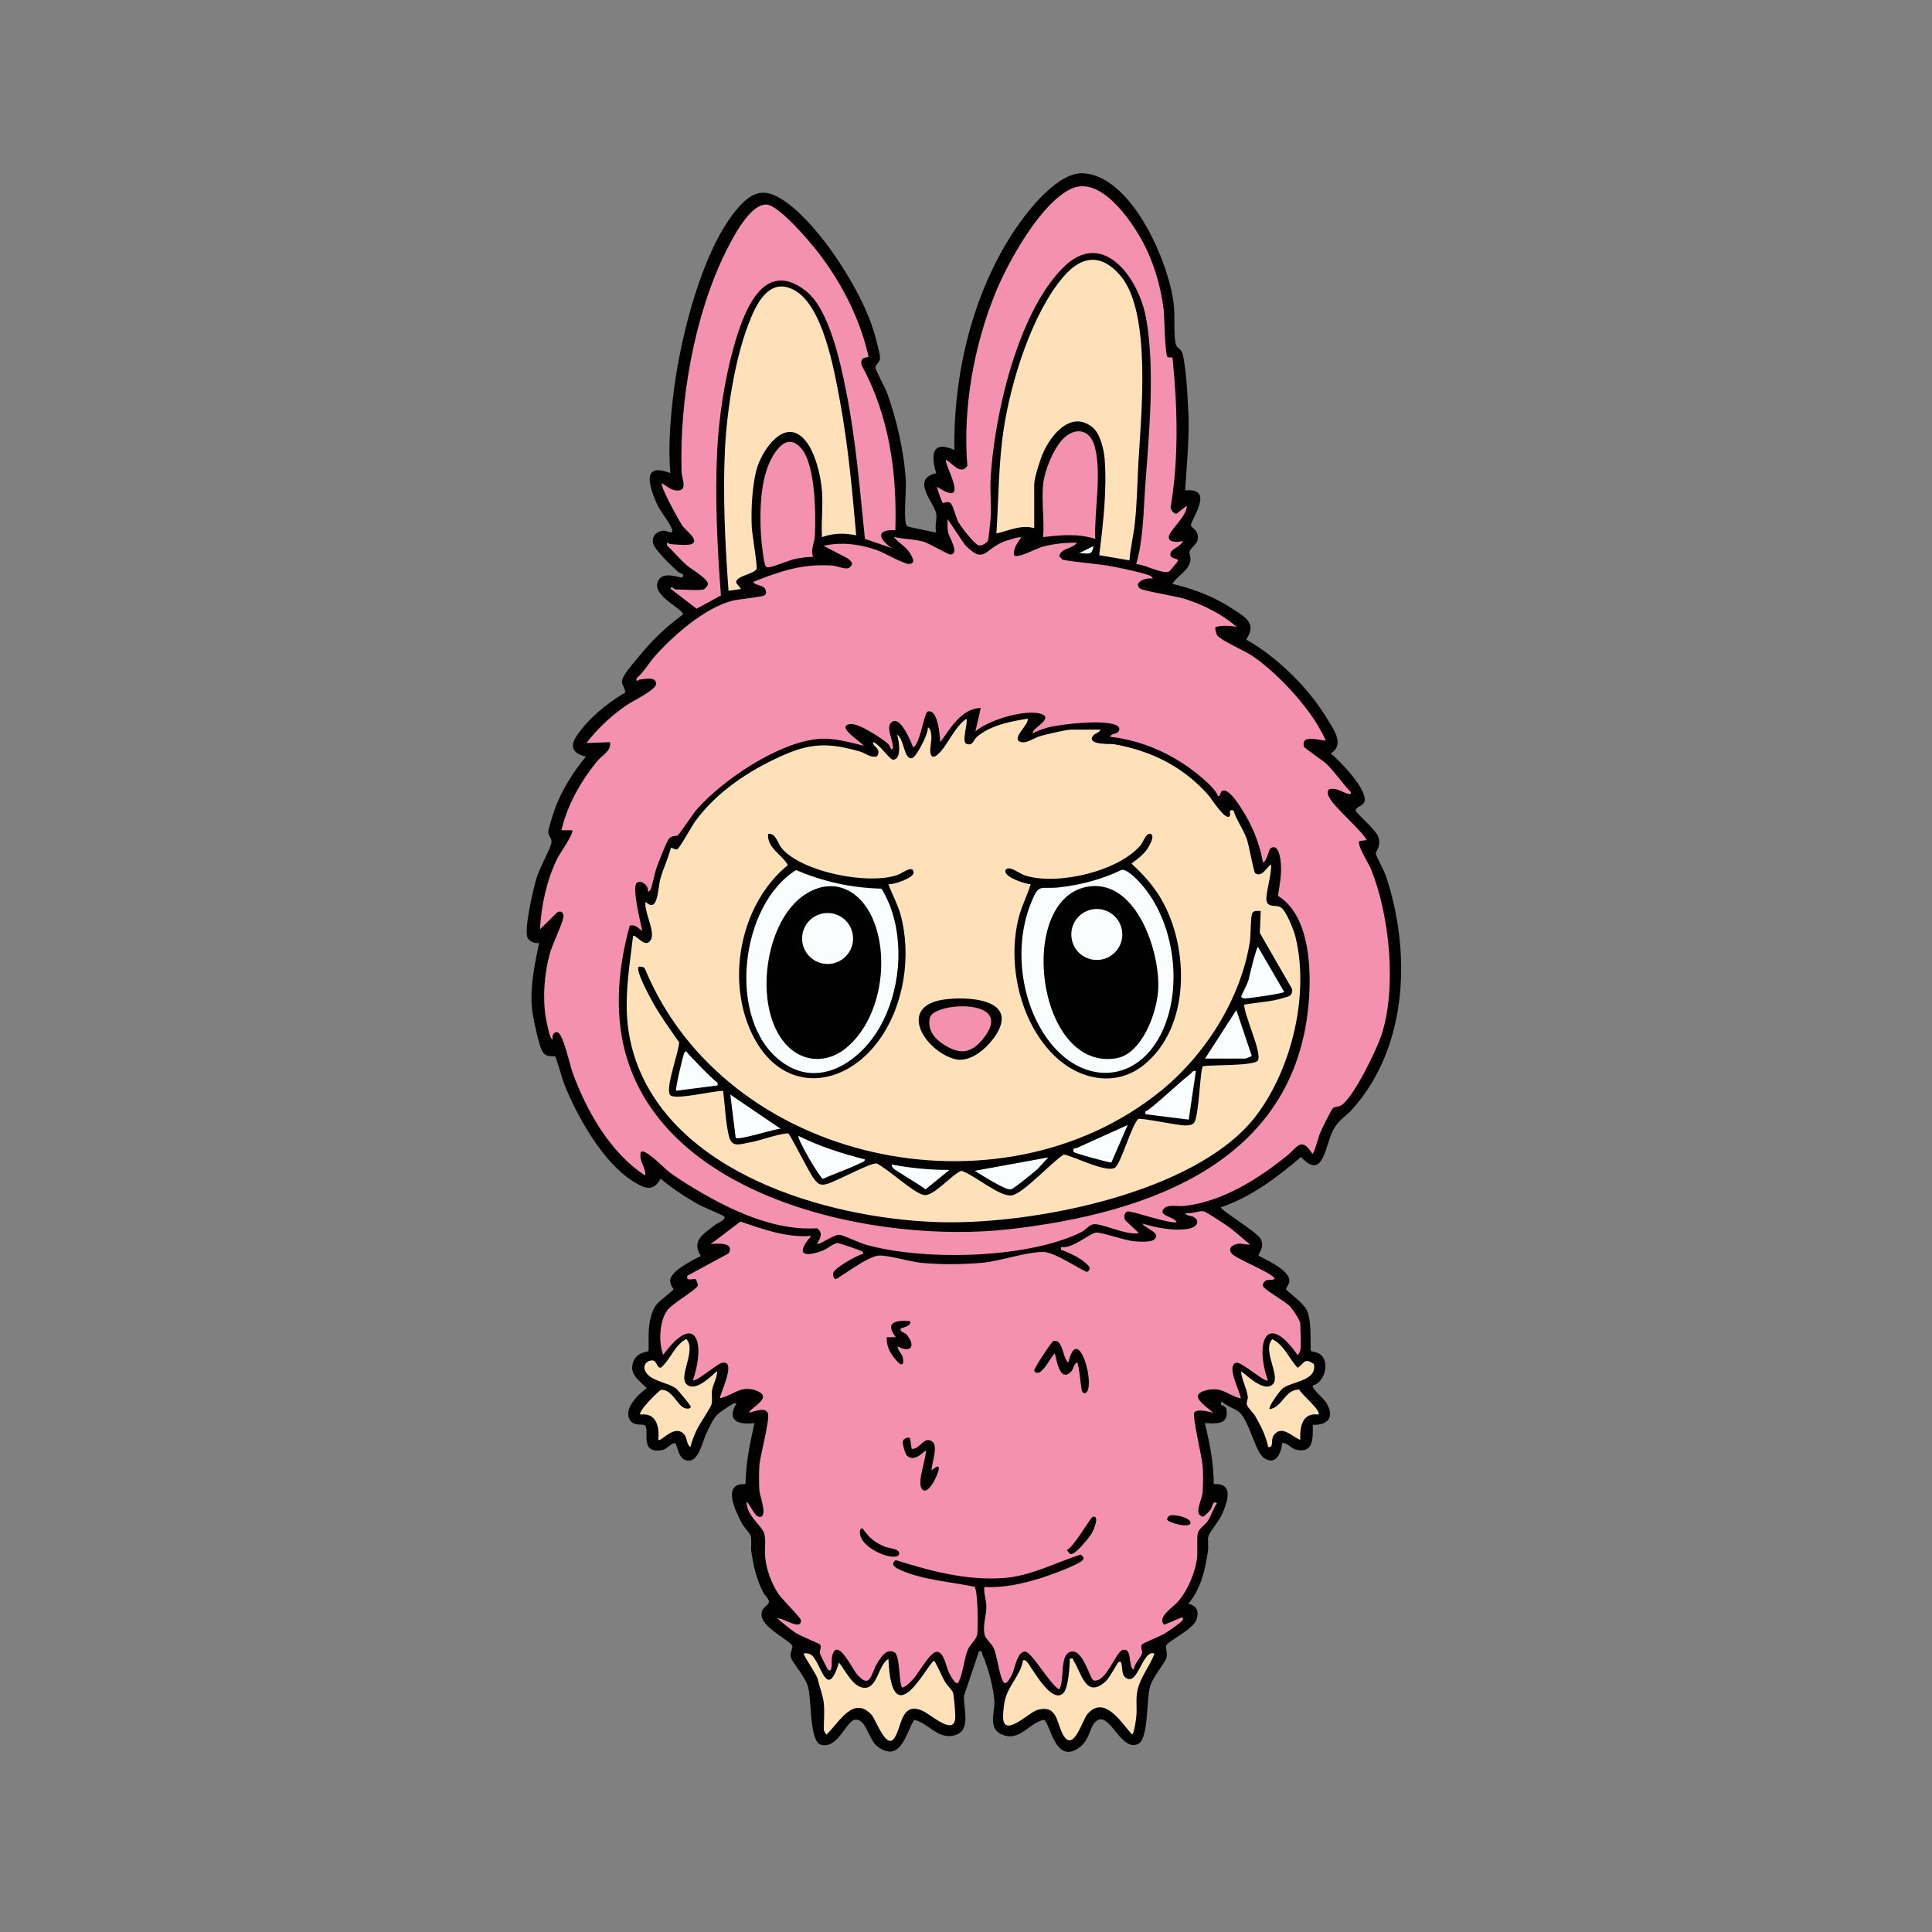 <?xml version="1.0" encoding="utf-8"?>
<!-- Generator: Adobe Illustrator 24.0.0, SVG Export Plug-In . SVG Version: 6.00 Build 0)  -->
<svg version="1.1" id="Layer_1" xmlns="http://www.w3.org/2000/svg" xmlns:xlink="http://www.w3.org/1999/xlink" x="0px" y="0px"
	 viewBox="0 0 864 864" style="enable-background:new 0 0 864 864;" xml:space="preserve">
<rect x="0" y="0" width="864" height="864" fill="#808080" stroke="none"/>
<style type="text/css">
	.st0{fill:#010101;}
	.st1{fill:#F491B1;}
	.st2{fill:#FFE1B9;}
	.st3{fill:#FAFDFD;}
</style>
<g>
	<path class="st0" d="M530,219.3c13.7-1.3,2.4,13.1,2.6,15.7c0.1,1.2,3.8,2,3,6.4c-0.4,2-3.1,3.6-3.6,5.2c-0.3,1.1,0.5,2.4,0.4,3.6
		c-0.4,4.9-5.7,7-8.1,10.9c9.3,2.2,18.5,5.7,26.5,10.9c5.9,3.9,11.5,6.5,6.5,14c13.8,7.8,27.8,21.5,36,35.1c3,5,8.3,11.7,1.8,15.9
		c4.2,3.2,16.7,16.4,15.1,21.5c-0.6,2-4.3,2.4-3.9,4.1c0.2,1.1,9.1,8.5,10.1,11.7c1.4,4.4-1.2,6.1-1.1,7.5c0.1,1,3.5,7.3,4.3,9.4
		c11.6,34.1,10.2,77-14.9,104.9c-3.1,3.5-5.6,4.3-8.2,8.7c-4,6.9-4.4,23.7-14.7,12.6c-10.7,9.2-22.3,17.9-35.8,22.5
		c-0.7,0.9,16,11,17.7,14c2.3,4.1-1.4,6.9-0.8,7.7c3.8,2,14.3,6.7,13.7,11.6c-0.2,1.3-1.6,3-1.5,3.3c0.1,0.7,7.5,5.9,9.2,9.2
		c2.7,5.2,1.4,17.7,2,18.5c0.2,0.2,2.9,0.4,4.4,1.7c4.1,3.6,1.6,12.4-3.6,13.7c-0.8,1.1,4.7,5.7,5.8,7.4c4,6.2,1.6,10.4-5.8,10.2
		c0,5.9,0.5,12.9-7.5,11.1c-2.2-0.5-3.7-3.1-6.2-3c-0.4,4.5-2.8,10.2-8,6.8c-4.1-2.7-6.4-15.9-11-20.4c-2-1.9-5.9-2.8-8-4.9
		c-1.6,2.2,1.7,1.2,2.1,3.6c1,7-4.6,6.2-9.7,6c2.2,8.9,4,18.1,4,27.3c9.1-0.5,6.2,7.6,3.9,13.1c-1.3,3-5.7,8.5-6.2,9.9
		c-0.6,2,0.1,4.7-0.3,7c-1.2,8.3-3.2,16.9-8.7,23.4c-0.1,0.4,5.6,0.6,3.7,6.9c-1.5,4.8-12.8,9.7-13.7,12c-0.4,0.9,0.7,3.1,0.2,5.1
		c-0.8,3.1-6,8.2-7.5,13.5s-0.5,23.1-5.2,25.3c-8,3.9-13.1-16.2-19.3-9.7c-2.6,2.7-2.3,8.2-7.6,11.7c-10.6,7-12.5-12.2-15.4-12.8
		c-6.9,1.7-10.7,9.9-18.6,6.6c-6-2.5-3.6-9.1-3.4-13.5c0.2-5.6-2.9-16.9-5.3-22.1c-0.4-1,0.1-2-1.6-1.6l-6.7,19.9
		c-0.3,6.3,3.8,16.6-5.5,17.9c-6.7,0.9-10.6-5.8-16.8-7.2c-3.7,6.3-6.1,19.3-16.2,12.1c-4.4-3.2-5.1-12.9-10.4-12.1
		c-3.8,0.6-7.6,13.4-15.2,11.1c-5-1.5-4.1-20.6-5.6-25.7c-1.4-5-7-10.8-7.7-13.3c-0.6-2.1,1-4.1,0.6-5.3
		c-0.5-1.6-12.1-7.6-13.5-12.4c-1.4-5,3.6-5.1,3-7.7c-0.2-1-2-2.6-2.6-3.9c-2.9-5.8-4.3-11.7-5.2-18.1c-0.3-2.3,0.3-4.9-0.3-7
		c-0.3-1.1-3.1-3.9-4-5.7c-2.9-5.5-9-18,1.7-17.4c0.1-9.3,2-18.3,4-27.3c-7.2,1-12.8-1.2-8-8.8c-0.4,0-0.8-0.1-1.2,0
		c-1.1,0.4-6.7,4.2-7.6,5.2c-1.8,2-3.5,5.6-4.7,8.2c-1.8,3.7-3.3,12.7-8.4,12.2c-4.5-0.4-4.4-7.6-5.8-7.9c-2.2,0.5-3.4,2.8-5.7,3.2
		c-10.5,1.8-5.1-9.5-7.7-11.1c-1.1-0.7-4.6,0.4-6.4-2.1c-3.5-5,3.4-11.7,7.3-14.5c-3.5-3.7-8.3-6.4-5.8-12.3
		c1.7-3.9,6.1-3.8,6.5-4.3c0.8-0.8-1.5-14,3.7-20.8c1.3-1.7,7.5-6.3,7.6-6.8c0-0.4-1.6-2-1.5-4c0.2-4.2,10.1-9.1,13.7-10.9
		c-4.4-7,1.4-10,6.5-14c1.1-0.8,5-2.3,4-3.7c-0.4-0.5-9.9-4.4-11.8-5.5c-5.8-3.3-11.6-7.1-16.7-11.4c-3.3,6.3-7.5,4.2-12.4,1.1
		c-13.2-8.2-24.7-28.6-30.4-42.7c-0.9-2.1-3.8-12.5-4.3-13c-0.8-0.6-4.1,0.9-5.9-2.6c-1.6-3.1-4.1-15.1-4.5-18.9
		c-0.9-10,1.2-19.7,3.2-29.3c-1.9,0.3-4.4-0.6-5.2-2.4c-1.6-3.7,2.6-21.8,4-26.5c1.2-4.2,6.3-13.4,6.7-15.9c0.3-2-1.3-3-1.4-4.6
		c-0.1-1.5,2.1-8.1,2.8-10.1c3-8.6,8.2-16.8,14-23.8c-10-2.6-4.9-8.8-0.4-14.1c4.8-5.6,11.7-10.9,18-14.6c-0.2-3.5-2.7-3.4-0.6-7.4
		c1.4-2.7,8.7-11.1,11.1-13.8c4.6-5.1,9.8-9.6,15.3-13.7c0.6-2.3-13.7-8.1-11.3-14.5c1.7-4.6,7.1-2.7,10.9-2c1.7-1.7-0.9-1.7-2-2.8
		c-2.7-2.5-10.1-9.4-10.9-12.5c-0.8-3.3,1.7-5.6,4.9-5.7c1.3,0,4.1,2,3.6-0.4c-0.4-2.1-5.3-8.3-6.6-11.1c-3.5-7.6-7.6-19.5,5.8-14.2
		c-1.1-12.3,0.1-25.8,1.7-38.1c3.1-23.4,12.3-60.4,27.2-78.9c7.8-9.7,13.5-11.2,23.7-3.6c15.1,11.3,33,39.2,38.4,57.3
		c0.7,2.2,2.7,9.8,2.8,11.6c0.1,2.1-2.2,3.1-2.1,4.5c0.1,1.3,4.2,8.7,5.1,11c4.4,12.1,7.8,26.9,8.5,39.8c0.2,4.4-1,16.1,0.1,19.2
		c0.2,0.7,0.6,1,1.2,1.2l12.3,2.6c-0.8-2.7,0.4-5.9,0-8.4c-0.8-4.9-11.7-15.5,0-18.2c-2.5-8-2-14.9,8.1-10.4
		c-0.5-34.1,8.3-70.8,27.5-99.1c5.8-8.5,19.2-25.7,30.7-24.6c21.4,2,37.3,39.1,39.8,57.6c0.8,5.8,0,13.4,0.9,18.4
		c0.4,2.2,2.5,2.5,3,4.2c1.5,4.8,2.4,18.4,2.6,23.9C532.2,194.2,530.7,207,530,219.3L530,219.3z"/>
	<path class="st1" d="M539.6,621.7c7-1.7,9.3,2.2,15.3,3.7c-0.3-3.2-6.9-15-1.9-16c2.6-0.2,12.8,9.1,14,7.9
		c-5.9-16.9-0.7-31.3,13.3-11.3c0.2,0.1,1.2-1.8,1.2-2c0.5-3.3,0-8.5,0-12.1c0-1.4-3.4-6.3-4.5-7.6c-2.3-2.4-11.9-7.6-12.3-9.4
		c-0.2-0.8,0.9-2,1.5-2.3c1.1-0.5,4.6,0.1,3.6-1.2c-2.8-3.1-18.1-8.8-19.3-11.2c-1-1.9,0.2-3.1,2-3.7c2.6-0.9,4.1,0.3,6.5,0
		c-3.4-2.7-6.6-5.8-10.2-8.3c-1.6-1.1-9.3-6.2-10.5-6.5c-2.2-0.4-5.6,1.4-8.2,0.7c0.2,1.5,2.8,1.1,4,2c2.8,2.1,0.7,4.4-2.1,5
		c-6.3,1.4-15.1-0.4-21.1-2.2c1,2.1,8.6,4.1,5.4,7c-1.6,1.5-6.7,1.1-9,0.9c-4.5-0.4-14.3-4-17-3.9c-2.7,0.1-11.2,7.7-15.7,6.4
		c-0.3,2.1,0.2,1.2,1.1,1.7c3.2,1.4,6.7,2.9,9.3,5.1c1.5,1.3,3.6,2.8,1.2,4.4c-1.1,0.2-14.4-8.8-19.3-8.9c-7.5-0.2-19.3,4-27.4,4.8
		c-8.7,0.8-19.2,0.9-27.9,0c-5.2-0.6-14.2-3.4-18.6-3.2c-5,0.2-18.2,10.5-19.3,10.5c-0.7,0-1.4-1.6-1.1-2.7c0.6-2.3,10.7-8,13.5-8.6
		c0.2-0.3-0.4-1-0.8-1.2c-0.7-0.4-10.2-3.7-10.8-3.6c-1.7,0.1-4.3,2.4-6.4,3.3c-9.2,3.5-12.2,1.4-5.3-6.5c-11.1,0.9-21.5-3-31.7-6.4
		l-13.3,10.1c3.1-0.4,10.8-0.9,8.1,4.1l-18.5,10c-0.7,3,2.7,0.9,3.9,1.7c0.2,0.8,0.9,1.8,0.8,2.6c-0.3,1.9-11.4,8-13.7,11.2
		c-3.5,4.8-4,14.5-1.8,19.9c14.4-19.6,19.1-5.8,13.3,11.3c1.1,1.1,10.5-7.1,12.9-7.7c7.3-1.8-1.5,15.1-0.8,15.8
		c6.1-1.4,9.5-6.1,16.5-3.3c7.1,2.9-1.7,6.8-3.7,9.7c2.3-0.2,6.9-2.6,8.5,0c1.4,2.3-3.4,19.1-3.7,23.7c-0.2,3.3-0.2,8.1,0,11.3
		c0.2,2.3,4.2,12.5-0.3,11.6c-1.5-0.3-3.5-4.1-4.3-5.4c-1-1.5-1.3-1.7-1,0.2c0.9,5.4,6.7,9.4,7.7,12.5c1,3,0.1,7.4,0.5,10.8
		c0.6,5.8,2.8,11.7,6,16.5c1.6,2.4,10,10.6,10,11.7c0.1,5-8.4-1.5-10.5-0.8c2.8,2.3,5.5,4.8,8.6,6.7c1.8,1.1,10,4.5,10.4,4.9
		c0.9,1.3-0.4,2.8,0,4.1c0.1,0.4,3.3,6.9,3.6,7.2c2.2,1.9,1.5-4.3,1.7-5.2c1.8-10.8,9.2,4.9,11.2,7.2c6.1,7,6.2,0,9-4.7
		c1.6-2.6,4.2-7.2,7.9-5c2.6,1.6,1.8,15.7,3.6,15.7c2-0.7,3.8-2.9,5.2-4.4c2.2-2.6,7.2-11.7,10.1-11.6c3.2,0.1,4.1,6.7,5.3,9.1
		c0.4,0.9,3.2,6.5,4.3,4.5c2.1-3.7,2.5-10.8,4.4-14.9c1-2.2,3.6-4.2,4-6.4c0.5-2.7,0.3-20.2-1.2-21.4c-10.2-2.1-23.2-3.1-32.7-7.3
		c-2.1-0.9-5.5-2.5-2.5-4.6c15.6,4.9,31.7,9.2,48.2,8c11.9-0.8,23.3-6.9,34.5-10.5c0.6,0.6,1.4,1,1.2,2c-0.4,2.1-16,7.6-18.9,8.5
		c-8.2,2.5-16.7,4.5-25.4,4c-0.3,2.9,0.8,5.6,0.9,8.4c0.1,4.1-1.7,8.6-0.8,12.9c0.3,1.8,3.1,3.8,4.2,6.3c1.5,3.6,2.5,12.5,4.3,15
		c1.3,1.9,3.8-3.4,4-4c1.1-2.4,2.1-9.7,5.6-9.7c3,0,11.4,15.1,15.3,16.9c2.5-3.7,0-15.3,5-16.8c5.7-1.7,8.7,12.4,10.4,12.8
		c5.5,1.2,9.9-12.8,12.9-13.6c4.7-1.3,2.2,7.8,5.1,8.8c-0.1-2.5,3.1-5.4,3.6-7.2c0.4-1.3-0.9-2.8,0-4.1c0.3-0.5,8.4-3.8,10.4-5
		c1.4-0.9,7.3-4.9,7.8-5.9c0.2-0.4,0.2-1.4-0.4-1.2l-7.9,3.3c-3.3-3.6,4.2-7.8,6.7-10.9c4.1-5.1,7-12.1,8-18.6
		c0.4-2.9-0.2-9.6,0.4-11.6c0.6-2,3.2-3.5,4.4-5.3c1.6-2.5,2.4-5.5,4.1-7.9c-1.9-1.6-1.9,1.6-2.8,2.8c-1,1.2-2.1,2.3-3.3,3.2
		c-4.6-1-0.7-6.9-0.3-10.8c0.3-3.4,0.3-8.6,0-12.1c-0.3-4-4.7-22.2-3.7-23.7c1.2-1.8,6.5-0.4,8.5,0.1
		C539.2,628.7,530.8,623.8,539.6,621.7L539.6,621.7z M402.1,694.9c-0.8,4-16.8-1.9-17.5-9c-0.1-1.4-0.2-1.7,1-2.6
		c3,4.3,5.2,6.3,10.1,8.4C397.1,692.3,402.6,692.6,402.1,694.9z M402.6,610.1c-3.4-3-6.4-7.3-6-12.1h4c-5.1-6.7-0.1-7.7,6.4-7.2
		c0.8,2.5-3.8,2.9-4,3.2c-1.2,1.5,1.7,1.9,2.4,2.8c4.4,5.2,1.9,8.5-4,5.3c0.2,2.2,1.9,2.9,2.4,5.3
		C403.9,608.4,404.4,610.5,402.6,610.1L402.6,610.1z M419.8,657.1c-0.3,2.5-5.1,12.7-7.7,8.5c-1.9-3.2,2-12.9,2-16.9
		c-0.3-0.4-5.1,5.8-8.6,2.2c-0.7-0.8-2.1-5.4-1.7-6.5c0.4-1.2,2.5-1.8,3.1-1.3c0.2,0.2,0.6,4,0.8,4.8c3.5,0.6,5.4-5.8,9.1-3.3
		c3,2-0.2,9.8-0.2,12.9C416.8,657.7,420.2,654,419.8,657.1L419.8,657.1z M471.7,605.2c-2,2.1-4.3,7.1-6.8,8.5
		c-1.1,0.6-2.2,0-2.4-0.8c-0.2-0.8,7.8-13,8.6-13.2c4.4-1.1,4.1,8.2,6.7,9.6c4.3-18.6,12.6,11.4,7.6,13.7c-1.3,0.6-1.7-1.4-1.8-2.2
		c-0.6-3.8-0.7-7.7-1.8-11.5c-1.8,0.6-1.5,2.7-2.8,4.1C474,618.4,472.6,608.5,471.7,605.2L471.7,605.2z M488.4,685.4
		c-1,1.9-7.8,10.5-9.8,9.5c-0.5-0.2-1-1.3-1.6-1.7c3.1-1.1,10.7-14.7,11.7-14.9C492,677.6,489,684.3,488.4,685.4L488.4,685.4z
		 M532.4,681.2c-0.5,2.4-10.1-0.3-10.4-1.6c-0.2-0.9,0.6-1.6,1.3-1.9C525.2,677.1,532.9,678.8,532.4,681.2z M415.8,455.3
		c0.6-3.2,7.5-4.7,10.3-5c9.7-1.2,23.2,1.4,14.2,13.4c-5.4,7.1-10.3,8.4-18,3.6C418,464.6,414.7,460.8,415.8,455.3L415.8,455.3z
		 M421.6,224.9c-0.3-0.2-2.8-6.9-2.5-7.2c15.6,10.3,2.7-10.5,4-12.1c3,1.8,6.7,7.1,9.5,2.7c-2.1-25.7,2.9-53.6,12.6-77.4
		c5.6-13.7,20.2-40.2,33.9-46.5c13-6,26.6,13.9,31.8,23.5c5.1,9.4,8.2,20,9.5,30.7c0.4,3.4,0.5,20.2,1.8,21.1
		c0.6,0.4,2.1-0.3,2.2,0.6c2.2,22.1,2.8,44.7-0.9,66.6c0.1,1.1,1.5,3.1,2.7,2.8l4.5-3.5c0.4,4.3-7.7,10.9-8,13.8
		c-0.3,2.9,4.7,2.5,6.3,1.9c-0.6,2.3-5.1,3.6-5.5,5.3c-0.9,3.4,4.1,1.9,3.1,3.9c-0.2,0.4-3.3,4.1-3.7,4.4
		c-2.4,1.7-11.4-3.3-14.8-3.2c3.2-11.1,3.2-22.7,4-34.2c1.7-23.2,4.6-53.2,0.4-76c-3.3-17.9-19.5-40.5-37.4-22.1
		c-20.2,20.6-30.5,66-32.1,94.1c-0.3,5.9,0.4,11.9,0,17.7c-0.1,1.6-0.9,9.3-1.2,10c-0.6,1.1-3.1,2.7-4.4,2c-2-1-7.7-8.2-8.9-10.5
		c-1.1-2.1-2.2-7.2-3.4-8.3C424,223.9,421.9,225.1,421.6,224.9L421.6,224.9z M489.8,241c-7.6-2.5-15.6-1.7-23.3-0.8
		c0.6-7.6-0.8-16.3,0-23.7c0.6-6,4.4-15.2,8.4-19.7c5.5-6.1,12.6-5.1,14.7,3C492.8,212,489.3,228.4,489.8,241z M364.4,239.8
		c-0.2,3.1-2,5.9-0.8,9.2c-2.6,0.1-5.7,0.4-8.2,1c-3,0.7-9.4,3.5-11.6,3.7c-1,0.1-1.4-0.3-1.7-1.2c-0.8-2.7-1.6-10.4-1.8-13.5
		c-0.6-10.5-0.3-25.2,5-34.5c3.4-5.9,8.1-10.3,13.5-3.4C364.7,208.9,364.9,230.2,364.4,239.8L364.4,239.8z M305.3,235.3
		c-1.5-2.1-10.3-18.1-9.3-19.2c1.9,1.1,3.8,2.9,6.1,3.2c5.9,0.7,2.8-5,2.7-8.4c-1-31.8,5.7-69.9,19.8-98.4
		c2.9-5.8,10.8-21.5,18.3-21c5.6,0.4,19.6,16.9,23.3,21.8c10.4,13.6,18.4,29.3,22.2,46.1c0,0.9-4-0.5-3.1,3.9
		c12.4,22.7,15.9,48.1,15.1,73.8c-9-0.4-7.4,4-1.6,8l-12-4.1c-2.3-22-4-44.2-8.4-66c-2.5-12.7-7.6-36.7-17.9-44.8
		c-19.4-15.3-28.1,10-32.3,24.7c-4.1,14.5-6.8,32.1-7.5,47.2c-1,21,0.1,43.3,1.7,64.2l-10.9,5.9l-11.7-9c0.6-1.3,1.9,0.4,2,0.4
		c3,0,10.7,0.6,12.9,0c0.4-0.1,1.7-1.6,1.9-2.1c0.5-2.5-7.5-7-9.5-8.7c-3.1-2.8-5.8-6-8.8-8.9c-0.2-2.2,0.5-0.7,1.4-0.6
		c2.4,0.2,7.3,0.7,9.3,0.1C313.4,242,306.4,236.9,305.3,235.3L305.3,235.3z M613,388.4c-0.8-2-6.6-11.1-5-12.3l3.2-0.4
		c-2.7-5.1-16.3-15.9-17.3-20.4c-0.7-3.3,2.2-2.7,4.5-2.1c0.9,0.2,6.7,3.5,5.6,0.9c-3.6-3.6-7.2-9.1-10.8-12.5
		c-1.4-1.3-9.9-7.1-10.1-7.7c-1.3-5.7,6.7-2.8,9.7-2.7c0.3-0.3-3.2-6.3-3.7-7.2c-6.6-10.8-18.9-23.9-29.4-30.9
		c-3.2-2.1-13.8-6.8-15.3-8.9c-0.6-0.9-1.2-3.4-0.8-3.7c1.5-0.9,7.7-0.8,9.6,0c-6.4-5.7-15-10-23.1-12.6c-3.6-1.2-19.1-3.7-20.3-4.7
		c-3.3-2.8,3.1-5.2,5.6-4.4c0.2-0.2-0.4-1-0.8-1.2c-2.2-1.2-13.5-3.6-16.7-4.2c-7.5-1.4-15.1-1.7-22.7-3.1l-1.5-1.6
		c0.9-3.8,5.9-3.1,7.9-6c-4.9-0.1-10.7,0.5-15.4,1.8c-2.5,0.7-11.4,5.5-12.7,3.8c-0.5-3.1,1.6-5.6,3.2-8c-0.5-0.5-6.8,1.5-8,2
		c-8.5,3.4-8.6,10.4-17.3,1.2l-7.6-11.3c0,1.9-0.2,3.9,0.2,5.8c0.4,2.2,5.4,9.7,1,10c-0.7,0.1-9.4-4.9-11.8-5.7
		c-4.5-1.3-9-1.1-13.5-2.2c2.2,2.9,5.4,4.1,7.4,7.5c1,1.8,2.6,4.4-0.6,4.6c-2,0.2-11.1-5-14.1-6.1c-7.7-2.7-16-3.9-24.1-2l10.8,5.6
		c1.7,1.4,2.9,2.4,0.8,4.1c-1.5,1.2-5.6-0.8-8-0.9c-13.4-0.8-22.8,2.5-35,7.3c0.7,1.8,4.2,1.2,5.3,3.2c0.5,1,0.7,2.2-0.4,2.9
		c-1.2,0.7-11.4,1.6-14.5,2.4c-12.1,3.2-25.9,15.2-34.2,24.5c-2.9,3.2-5,7.2-8.4,10.1c-0.2,2.2,0.5,0.7,1.4,0.6
		c2.3-0.2,7.4-1.5,7.3,2c-0.1,2.7-10.7,7.7-13.4,9.6c-6.5,4.5-13,10.5-17.7,16.8l10.5-0.4c0.7,4.1-3.8,6-6,8.8
		c-7.1,8.8-13.2,19.5-15.7,30.6h4.8c0.9,1.3-5.8,10.7-6.8,12.9c-4.6,9.4-7.1,20.9-7.6,31.4l7.5-7.4c1.4-1.1,2.9-0.5,3,1.4
		c0.2,2.2-5.3,13.4-6.2,17.1c-2.4,9.3-3.2,19.1-1.7,28.6c0.2,1,2,10.8,3.1,9.3c-0.5-1.5,0.5-3.2,2-3c2.6,0.3,5.7,14.9,6.8,17.9
		c6.2,17.1,17,36.3,32.6,46.2c0.3-3.7-3.1-6.5-2-10.5c1.8-1.9,10.5,7.3,12.5,8.8c4.6,3.5,11.6,7.7,16.7,10.6
		c14.8,8.3,32.3,15.8,49.6,14.7c2.8,2,1.5,4.5,0,6.9c0.9,0.8,7.5-4.2,10-4c1.6,0.1,8.9,3.6,11.7,4.4c25.6,7.3,72.5,6.4,96.5-5.6
		c1.8-0.9,3.6-3.3,5.4-3.5c3.5-0.6,15.4,5.3,20.3,3.9l-6-5.6c-0.8-1.2-0.7-3.5,0.9-4c1.8-0.5,18.2,5.5,22,4.8
		c-0.8-2.5-8.6-2.8-5.7-6.1c1.9-2.1,6.5-0.8,9.3-1.2c17-2,32.8-12,45.8-22.5c4.5-3.6,6.3-8.8,11.3-0.8c0.8,0,2.8-7.9,3.5-9.4
		c0.9-2.1,4.5-9.5,5.7-11c0.6-0.8,2.6-0.4,4.2-1.6c5.6-4.5,15.2-24.2,17.6-31.4C624.7,441.5,621.4,408.9,613,388.4L613,388.4z
		 M585.5,444.9c-4.1,74-70.4,97.5-134,104.8c-59,6.7-154.5-13-172-79.5c-4.8-18.4-2.9-38.1,2.1-56.2c2.6-0.8,3.7,1.1,5.6,2.3
		c-0.6-3.5-4.9-19.9-2.3-21.6c1.9-1.3,5.4,1.4,4.8,4c0.2,0.2,1-0.4,1.2-0.8c0.9-1.9,1.8-7.3,2.8-10.1c0.8-2.2,4.5-11.8,5.6-12.9
		c1.5-1.4,2.9-0.8,3.9-1.4c0.6-0.4,6.8-9.7,8.3-11.4c11.7-13.4,37.1-30.5,55.2-31.7c6.6-0.4,13.3,1.6,19.6,3.1
		c-1.3-1.8-12.9-8.8-6-9.7c3.6-0.5,14,6.3,16.9,8.9c1,0.9,0.8,2.5,2,2.4c0.8-3.5-3.5-9.6-0.5-12.1c3.9-3.3,8.6,8.5,9.7,11.3
		c3.2-1.8,4.8-15.6,6.5-16.1c4.6-1.3,5.4,10.9,5.6,13.7c4.5-6.2,9.5-15.1,18.1-15.3l-2.4,10.5c5.8-5.1,22.1-10,29.2-7.9
		c6.7,2-5.1,7.1-3.4,8.7c2.7-1.5,5.6-2.4,8.6-3c5.7-1.1,15.8-2.1,21.5-1.8c2.2,0.1,10.3,0.5,8.1,4c-0.8,1.3-3.5,0.8-3.7,2.4
		c15.2,1.7,29.4,8.4,40.9,18.2c2.5,2.2,6.1,5.3,7.3,8.3c1.4,0.2,0.7-2,2.1-2.4c2.8-0.8,6.8,5.6,8.2,7.7c4.8,7.3,8.3,15.7,9.8,24.4
		c1.7-0.4,2.7-5.9,3.3-6.3c3.7-2.5,4.5,4.4,4.7,6.7c0.4,4.9-0.5,9.7-1.3,14.5C584.9,408.9,586.3,430.4,585.5,444.9L585.5,444.9z"/>
	<path class="st2" d="M516.3,739.5c-2.1,5.7-6.5,10.7-7.7,16.8c-0.7,3.8-0.1,7.2-0.4,10.9c-0.1,1.4-1,8.5-2,8.4
		c-4.7-5.1-12.1-17.6-19.7-9.3c-2.5,2.7-6.2,17.2-10.8,10c-3.3-5.2-2.4-14.2-11.8-11.6c-3.9,1.1-15.7,13.4-15.3,2.5
		c0.4-10.5,3-11.6,7.4-20c0.7-1.4,1.2-3,1.5-4.6c0.5-0.4,1.1-0.1,1.7,0.5c2.3,2.6,11.1,19.5,16.4,14c2.2-2.3,2.8-11.9,2.8-15.3
		c1.9-0.4,1.3,0.2,1.8,1c3.5,5.5,5.4,17.1,14.3,9.1c1.8-1.7,5.2-8.2,5.6-8.5c2.4-1.7,1,4.7,2.8,6.4
		C508.7,755.6,510.8,737.2,516.3,739.5L516.3,739.5z M422.4,751.8c-1.6-3-2.8-6.2-4.6-9.1c-2.4,0-18.9,35.2-20.5-0.8
		c-4.5,2.4-4.8,13.2-10.8,12.9c-5.1-0.2-8.5-7.9-11.3-11.3c-5.3,17.2-7.8,0.8-12.1-3.2c-0.8-0.8-3.1-1.2-3.6-0.8
		c-0.6,0.5,6.2,9.9,6.3,11.8c0.7,3.1,2.3,7.3,2.6,10.3c0.4,3.7,0,8.3,0,12.1c0,0.1,1,2.1,1.2,2c5.5-5.1,11.9-17.7,20.1-8.9
		c1.9,2,6.5,15.5,10.1,10.7c3.6-4.9,2.9-16.6,12.6-12.5c4.1,1.8,14.5,11.7,14.8,3c0.1-1.7-0.6-9.7-1-11.1
		C425.8,755.9,423.3,753.4,422.4,751.8L422.4,751.8z M306.9,618.9c-3.5-3.6,4.7-15.3,0-20.1c-5.3,2.8-6.9,9-11.3,12.8
		c-1.7,0.4-1.9-2.7-3.3-3.1c-2.1-0.6-4.8,1.4-4,4c1.6,5.1,10.4,5.6,14.1,8.5c1,0.8,6.4,7.5,6.5,8c0.1,1.2-1.8,1.1-3,0.6
		c-3.2-1.5-5.6-8.5-10.3-8c-0.8,0.1-10.6,9.8-9.2,11c7.1-0.9,8.6,5.4,8,11.3c1.1,1.2,7.3-7.4,11.6-2.4c1.4,1.6,1,4.7,2.8,5.6
		c0.6-2.7,1.7-5.4,2.9-7.9c1.3-2.7,6.1-9.6,6.5-11.2c0.5-2-0.1-4.2,0.2-6.2c0.5-2.9,2.3-5.5,2.3-8.5
		C320.4,612.7,311.4,623.6,306.9,618.9L306.9,618.9z M567.8,630.2c-0.9-0.9,4.7-8.4,5.7-9.2c4-3.3,15.6-3.3,14.1-11
		c-4.5-3-4-0.5-7.3,1.7c-3.9-4.2-5.9-10.1-11.3-12.8c-4.6,4.6,3.4,16,0.5,19.8c-4.1,5.2-14-5.9-14.5-5.3c0.4,3.9,2.4,7,3,11.1
		c0.2,1.2-0.7,2.5-0.4,3.6c0.3,1.4,2.9,3.7,3.7,5.1c2.4,4.1,5,9.2,5.8,13.9c2.9,0.4,0.8-3.3,2.8-5.6c3.6-4.2,7.9,1,11.6,2.4
		c-0.3-5.8,0.9-12.3,8-11.3c1.8-1.5-7.7-9.2-8.5-11.2C574.4,621.5,573.7,629.2,567.8,630.2L567.8,630.2z M505.1,250.6
		c0.4-5.5,1.8-11,2.4-16.5c1-9.1,1.1-18.2,1.6-27.3c1.2-21.1,6-67.1-8.1-83.6c-8.4-9.8-17.2-9-25.3,0.4
		c-14.1,16.3-23.6,46.9-26.8,68.1c-2.4,15.6-2.3,31.3-3.3,46.9c5.5-1.3,11.2-4.1,16.9-2.4v-19.7c0-2.6,2.7-11.1,3.9-13.8
		c3.7-8.5,12.8-19.4,22.3-11.5c3.4,2.9,4.9,9.7,5.3,14c1.1,14.1-0.7,29.1-2.4,43.1L505.1,250.6L505.1,250.6z M367.6,240.2
		c5.1-1.8,10-1.9,15.3-0.8c-1.8-20.5-3.7-41.1-7.5-61.3c-2.5-13.4-7.4-40.7-19.6-48c-10.2-6.1-16.1,3-19.7,11.4
		c-7.2,16.7-11,41.5-11.9,59.6c-1,20.7,0.1,42.5,1.6,63.1l5.6-0.8l-2.2-2.8c-0.4-2.9,7.5-3.8,9.1-6c0.6-1.1-2-15.9-2.1-18.9
		c-0.4-7.8,0.2-19.9,2.6-27.2c2.8-8.2,12.3-21.8,21.1-11.8c4.6,5.2,7.2,16,7.7,22.9C368.1,226.3,367.2,233.5,367.6,240.2
		L367.6,240.2z M579.3,418.8c6.4,25.8-1.6,59.2-17.6,80.2c-26.6,34.9-101.5,49.1-143.1,47.5c-49.4-1.8-118.7-22.1-135.1-74.8
		c-5.7-18.5-2.6-34.4-0.4-53.1c1.1-1.2,5.4,6,7.9,1.8c2.3-3.7-3.1-12.6-2.3-17.1c5.7,5.5,5.4-6.2,6.7-10.6c1.3-4.6,3.5-8.9,4.6-13.5
		c0.3-0.3,1.9,0.8,2.7,0.7c1.1-0.2,6.6-10.4,8.2-12.6c9.7-13.2,23.6-22.4,37.9-28.9c13.4-6.2,21.6-6.4,35.8-2.3
		c2.5,0.7,4.4,2.8,7.3,2.2c0.8-0.2,1.1-1.9,0.9-2.5c-0.4-1.6-2.6-2.5-2.4-3.9c2.4,0.3,7.4,7.7,8.8,7.8c4.2,0.3,2.9-8.4,2-11.1
		c3.1,1.4,3,11.6,6.8,10.4c1.8-0.6,7.3-10.9,6.9-13.6c1.3,0,1.5,2.7,1.6,3.6c0.2,2.6-0.8,5.7-0.4,7.7c0.6,3.3,3,1.1,4.4-0.4
		c3.9-4.4,6.5-11.2,11.7-14.9c0.8,2-2.4,10.6,0.1,11.3c3,0.9,2.8-1.7,4.7-3.3c6.4-5.2,14.7-6.7,22.5-8c1.1,2.4-7.6,8.9-3.1,10.4
		c2.8,0.9,6.2-2,9.1-2.7c2.4-0.7,11.4-2.8,13.3-2.8h13.3c-0.4,1.5-2.8,1.6-3.6,3.2c-1.9,3.7,8.1,3.1,9.6,3.3
		c16.7,2.9,31.1,10.1,42.3,22.8c1.2,1.3,7.9,12.1,9.6,9.2c0.5-0.8-1-3,1.6-2.4c1.4,4.5,4.5,8.5,6,12.9c0.9,2.5,3.1,14.7,3.7,15.2
		c3.1,2.1,5.1-2.7,7.1-3.9c0.5,3.8-2.6,13.5-2,16.2c0.8,3.5,4.3,1.5,6.5,3.1C575.2,407.3,578.6,416,579.3,418.8L579.3,418.8z
		 M449.6,389.4c-0.6,2.8,8.9,6,11.3,6c-1.4,4.9-3.9,9.5-5.2,14.5c-5.5,20.7,0.3,47.3,16,62.4c11,10.6,27.3,14.1,39.9,3.9
		c20.8-16.8,20.3-52.1,7.9-73.8c-3.6-6.3-8.2-11.3-13.5-16.2c2.5-1.9,5.3-3.9,7.1-6.6c0.7-1,3.8-6.2,1.3-6.7c-2-0.4-3.3,4-4.4,5.2
		c-10,11.6-36.9,17.9-51.3,13.5c-2.3-0.7-4.8-2.7-6.6-3.1C451,388.2,449.8,388.3,449.6,389.4L449.6,389.4z M426.5,473.5
		c7.4,2.3,15.4-5.1,19.1-11c9.8-15.9-13.1-17-23.5-15.5C401.4,450,413.1,469.4,426.5,473.5z M352.3,386.9
		c-21.7,17.7-28.2,53-14.9,77.6c13.6,25.1,40.6,21.9,55.9,0.4c11.1-15.5,14.4-37.8,9.4-56c-1.4-4.9-3.7-8.8-5.4-13.5
		c2.5,0.3,11.3-2.8,11.3-5.2c-0.4-3.7-4.9,0.4-7.6,1.2c-13,4.3-41.7-1.3-51.1-11.7c-2.2-2.4-2.8-7.3-6.4-6.8
		C342.9,379.3,349.8,382.1,352.3,386.9L352.3,386.9z M577.9,442.4l-14.5-25.2l0.4-9.8c-1.5,0-3.4-0.4-3.9,1.3
		c-0.7,2.2-0.5,9.5-1,12.7c-4.1,25.4-19.9,50.3-39.7,66.4c-72.2,58.6-194.7,32.6-230.8-54.6c-0.3-0.9-2.5-1.1-2.8-0.8
		c-1.5,1.5,5,13.5,6.3,15.8c3.5,6.3,7.7,12,11.8,17.9c-0.1,4.5-6.2,20.2-4.1,23.5c1.8,2.7,19.9-2,23.8-1.7
		c0.8,6.2,1.1,14.4,2.6,20.3c1.3,5.1,4.8,3.5,8.8,2.8c5.9-1,11.6-3.6,17.6-4.2c1.2,0.7,9.3,17.5,11.7,20.5c1.9,2.4,2.9,3,6,2.1
		c4-1.2,19.3-9.5,21.9-9.1c5.2,2.4,16.5,13.3,21.2,14.1c4.3,0.8,12.3-9.1,16.7-10.8c5.7,1.7,16.9,11.6,22.4,11
		c5.1-0.5,18.3-15.3,23.5-18.3c4.7,0.9,18.9,8.3,22.8,5.9c2.6-1.6,7.3-18.6,10.4-21.8c0.9-0.6,17.4,2.8,20.5,2.9
		c1.5,0,3.5,0.1,4.5-1.2c2.3-3.1,2.6-24.1,4-25.3c3.9-0.6,22.9-0.1,24.5-2.5c2.1-3.2-6.1-20.2-6.1-25c5.8-1.1,11.9-1.2,17.5-3
		C576.6,445.5,577.9,445.5,577.9,442.4L577.9,442.4z"/>
	<path class="st3" d="M470.5,467.3c15,17.9,37.6,16.7,48.5-4.5c10.4-20.2,6.4-50.5-8.7-67.5c-1.7-1.9-6.2-6.7-8.7-6.3
		c-8.6,4.2-18.1,6.7-27.6,7.8c-9.2,1.1-9.2-2.4-13.2,7.7C453,424.4,456.8,450.9,470.5,467.3L470.5,467.3z M487.2,396.4
		c21.3-2.8,32,30.1,30.7,46.8c-0.7,10.1-7.3,28.3-18.9,30.1C463.1,479,454.2,400.7,487.2,396.4z M479.1,417.9
		c0-6.3,5.1-11.4,11.4-11.4s11.4,5.1,11.4,11.4s-5.1,11.4-11.4,11.4S479.1,424.3,479.1,417.9z M358.7,419.7
		c0-6.3,5.1-11.4,11.4-11.4s11.4,5.1,11.4,11.4s-5.1,11.4-11.4,11.4S358.7,426,358.7,419.7z M482.6,247.4l6.4-3.2
		C488.3,248.8,486.6,247.3,482.6,247.4z M481.3,513.5l23-10.4l-7.3,16.8c-2.1-0.2-16.2-4.1-16.8-4.7
		C479.7,514.6,480,513.2,481.3,513.5L481.3,513.5z M357.1,508c9.4,4.7,19.6,7.9,29.7,10.5c-0.1,1.1-1.2,1.2-2,1.6
		c-5.1,2.6-11.5,4.7-16.8,7.1C366.7,526.9,356.2,509,357.1,508L357.1,508z M534.8,479l-3.2,21.7l-19.3-2.4c-0.5-1.9,0.4-1.3,1-1.8
		c6.9-5.3,12.7-11.2,19.1-16.3C533.2,479.6,533.4,478.6,534.8,479L534.8,479z M552.9,451.7l6.9,20.5c0,0.2-2.7,1.2-2.8,1.2h-18.1
		L552.9,451.7z M398.9,520.8c8.4,1.6,17.1,2.4,25.7,2.4l-10.7,8.7c-3.7-2.8-7.9-5-11.7-7.6C401,523.5,398.5,522.5,398.9,520.8
		L398.9,520.8z M435.9,523.6l32.9-6l-4.8,5.2c-1.7,1.5-10.6,8.8-11.9,9.1C449.8,532.5,438.8,525.3,435.9,523.6L435.9,523.6z
		 M562.6,423.5l11.7,20.1c-0.5,0.7-15.6,2.9-17.6,2.9c-0.7,0-1.6-0.3-1.6-0.9c0-0.4,2.8-5.7,3.2-7.2
		C558.7,436.7,561.8,423.5,562.6,423.5L562.6,423.5z M326.6,489.5l22.5,15.3c-2.9,0-18.9,5.4-20.1,4L326.6,489.5z M349.1,474.5
		c16.8,12.9,35.3,0.6,44.3-15.1c9.1-15.9,11.1-37.5,4.5-54.6c-0.5-1.3-3.1-7-3.8-7.4c-13.3-0.3-25.9-3.1-38.1-8.3
		C330.8,404.8,325,456.1,349.1,474.5L349.1,474.5z M358.5,401.1c12.8-9.6,25.8-4,31.8,9.8c7.8,18,3.5,45.4-12.2,58
		c-7.8,6.3-18.1,6.4-25.5-0.7C336.7,452.9,341.2,414.2,358.5,401.1L358.5,401.1z M320.9,485.4l-18.5,2.4c-0.6-0.6,3.1-16,3.6-16.9
		c0.9-1.6,1.2-0.1,1.9,0.5c3.9,4.1,7.4,7.9,11.6,11.7C320.3,483.9,321.3,483.9,320.9,485.4L320.9,485.4z"/>
</g>
</svg>
